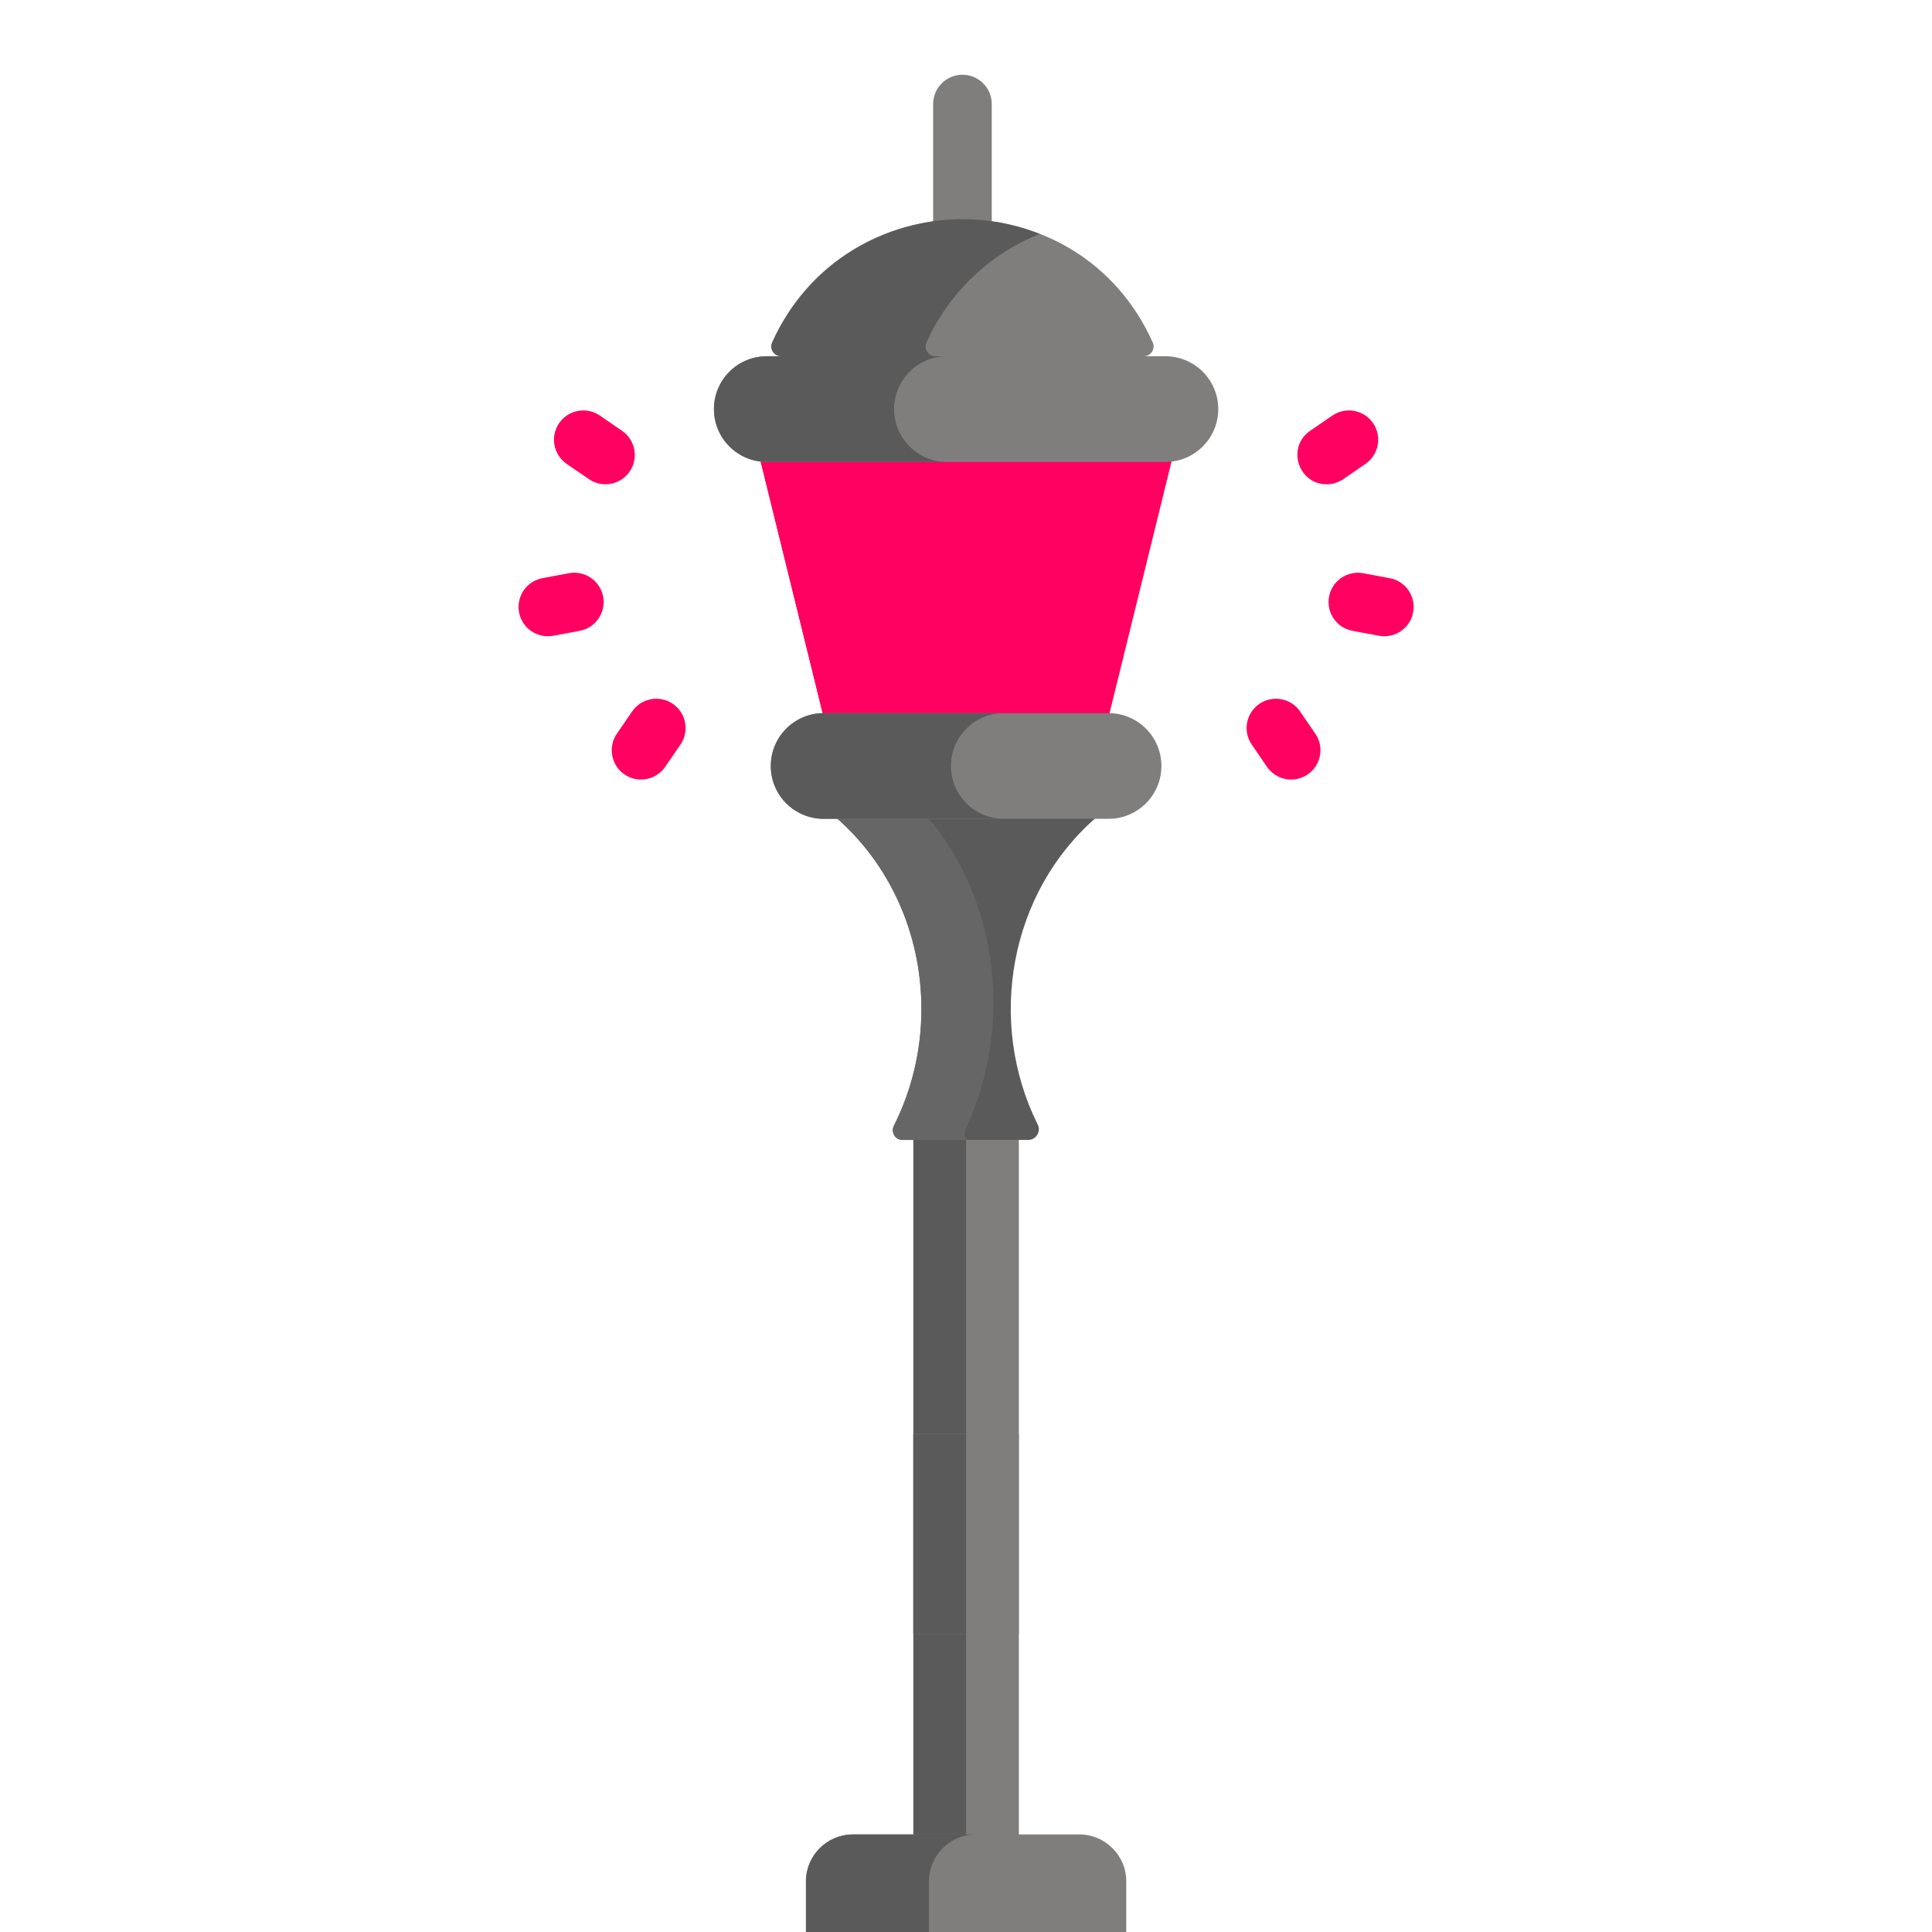 <?xml version="1.0"?>
<svg xmlns="http://www.w3.org/2000/svg" xmlns:xlink="http://www.w3.org/1999/xlink" version="1.1" id="Capa_1" x="0px" y="0px" viewBox="0 0 512 512" style="enable-background:new 0 0 512 512;" xml:space="preserve" width="512px" height="512px" class=""><g transform="matrix(1.02 0 0 1.02 -5.093 19.807)"><path style="fill:#7F7E7D" d="M242.298,273.707c0,4.535,0,68.295,0,66.354c0,16.807,0,106.221,0,120.18h27.403  c0-14.279,0-155.065,0-154.616c0-11.889,0-20.022,0-31.918H242.298z" data-original="#7F7E7D" class=""/><path style="fill:#5B5A5A" d="M242.298,273.707c0,4.535,0,68.295,0,66.354c0,16.807,0,106.221,0,120.18H256  c0-60.071,0-126.144,0-186.535h-13.702V273.707z" data-original="#727272" class="" data-old_color="#666666"/><path style="fill:#5B5A5A" d="M222.108,192.895h67.785c-22.706,19.624-28.549,53.232-15.284,79.863  c0.915,1.836-0.445,3.994-2.488,3.994h-32.665c-1.886,0-3.069-2-2.217-3.691c4.557-9.032,7.152-19.363,7.152-30.346  C244.391,222.582,235.691,204.636,222.108,192.895z" data-original="#CCCCCC" class="" data-old_color="#CCCCCC"/><path style="fill:#666666" d="M255.939,273.789c12.183-26.027,8.76-58.872-9.892-80.893h-23.94  c13.584,11.74,22.284,29.687,22.284,49.82c0,10.983-2.595,21.314-7.152,30.346c-0.853,1.69,0.331,3.69,2.217,3.69h16.775  C255.643,275.958,255.454,274.825,255.939,273.789z" data-original="#B7B7B7" class="" data-old_color="#B7B7B7"/><rect x="242.3" y="353.15" style="fill:#7F7E7D" width="27.403" height="52.02" data-original="#666666" class="" data-old_color="#B7B7B7"/><path style="fill:#5B5A5A;" d="M256,353.155h-13.702c0,0.186,0,7.57,0,7.156c0,0.645,0,3.605,0,3.498c0,15.275,0,26.205,0,41.367  H256C256,404.302,256,350.368,256,353.155z" data-original="#5B5A5A"/><path style="fill:#7F7E7D" d="M255.053,0c-4.204,0-7.612,3.407-7.612,7.612c0,23.185,0,17.199,0,40.112  c0,4.204,3.408,7.612,7.612,7.612c4.204,0,7.612-3.407,7.612-7.612c0-23.185,0-17.199,0-40.112C262.665,3.407,259.257,0,255.053,0z" data-original="#666666" class="" data-old_color="#B7B7B7"/><polygon style="fill:#FF0060" points="310.03,97.827 201.97,97.827 218.982,166.882 293.018,166.882 " data-original="#FFB70D" class="" data-old_color="#F0F0F0"/><g>
	<polygon style="fill:#FF0060" points="242.298,97.827 201.97,97.827 218.982,166.881 242.298,166.881  " data-original="#EDA006" class="" data-old_color="#F0F0F0"/>
	<polygon style="fill:#FF0060" points="274.7,97.827 237.3,97.827 240.224,166.882 271.775,166.882  " data-original="#EDA006" class="" data-old_color="#F0F0F0"/>
</g><polygon style="fill:#FF0060" points="237.3,97.827 240.224,166.881 258.022,166.881 256,97.827 " data-original="#E09105" class="active-path" data-old_color="#F0F0F0"/><g>
	<path style="fill:#7F7E7D" d="M293.018,193.319h-74.037c-7.581,0-13.726-6.145-13.726-13.726l0,0   c0-7.581,6.145-13.726,13.726-13.726h74.037c7.581,0,13.726,6.145,13.726,13.726l0,0   C306.744,187.174,300.599,193.319,293.018,193.319z" data-original="#E6E6E6" class="" data-old_color="#E6E6E6"/>
	<path style="fill:#7F7E7D" d="M307.787,73.143c-49.43,0-29.68,0-103.574,0c-7.581,0-13.726,6.145-13.726,13.726   s6.145,13.726,13.726,13.726c18.396,0,77.127,0,103.574,0c7.581,0,13.726-6.145,13.726-13.726   C321.513,79.288,315.368,73.143,307.787,73.143z" data-original="#E6E6E6" class="" data-old_color="#E6E6E6"/>
</g><g>
	<path style="fill:#5B5A5A" d="M252.069,179.593c0-7.581,6.145-13.726,13.726-13.726h-46.813c-7.581,0-13.726,6.145-13.726,13.726   s6.145,13.726,13.726,13.726h46.813C258.214,193.319,252.069,187.174,252.069,179.593z" data-original="#CCCCCC" class="" data-old_color="#CCCCCC"/>
	<path style="fill:#5B5A5A" d="M237.3,86.868c0-7.581,6.145-13.726,13.726-13.726c-9.933,0-35.838,0-46.813,0   c-7.581,0-13.726,6.145-13.726,13.726s6.145,13.726,13.726,13.726h3.045c8.425,0,15.906,0,26.493,0h17.275   C243.445,100.595,237.3,94.449,237.3,86.868z" data-original="#CCCCCC" class="" data-old_color="#CCCCCC"/>
</g><path style="fill:#7F7E7D" d="M207.949,73.143c-1.83,0-3.09-1.886-2.342-3.556c19.069-42.624,79.78-42.727,98.893,0  c0.747,1.671-0.512,3.556-2.342,3.556H207.949z" data-original="#7F7E7D" class=""/><path style="fill:#5B5A5A" d="M245.695,69.586c5.735-12.82,16.313-22.997,29.403-28.218c-26.731-10.662-57.539,1.502-69.491,28.218  c-0.747,1.671,0.512,3.556,2.342,3.556h40.088C246.207,73.142,244.947,71.257,245.695,69.586z" data-original="#727272" class="" data-old_color="#666666"/><g>
	<path style="fill:#FF0060" d="M334.18,179.815l-3.963-5.773c-2.379-3.466-1.498-8.203,1.968-10.583   c3.467-2.381,8.204-1.498,10.583,1.968l3.963,5.773c2.379,3.466,1.498,8.203-1.968,10.583   C341.285,184.171,336.551,183.268,334.18,179.815z" data-original="#FFB70D" class="" data-old_color="#F0F0F0"/>
	<path style="fill:#FF0060" d="M363.275,145.761l-6.885-1.28c-4.133-0.769-6.86-4.742-6.091-8.875   c0.769-4.133,4.741-6.852,8.875-6.092l6.885,1.28c4.133,0.769,6.86,4.742,6.091,8.875   C371.38,143.811,367.4,146.525,363.275,145.761z" data-original="#FFB70D" class="" data-old_color="#F0F0F0"/>
	<path style="fill:#FF0060" d="M349.694,106.406c-7.463,0-10.464-9.666-4.315-13.888l5.773-3.963   c3.465-2.378,8.204-1.497,10.583,1.967c2.379,3.466,1.499,8.204-1.967,10.584l-5.773,3.963   C352.679,105.972,351.178,106.406,349.694,106.406z" data-original="#FFB70D" class="" data-old_color="#F0F0F0"/>
	<path style="fill:#FF0060" d="M171.537,183.12c-1.485,0-2.984-0.433-4.301-1.337c-3.466-2.38-4.346-7.117-1.968-10.583   l3.963-5.773c2.379-3.467,7.117-4.349,10.583-1.968c3.466,2.38,4.347,7.117,1.968,10.583l-3.963,5.773   C176.344,181.965,173.961,183.12,171.537,183.12z" data-original="#FFB70D" class="" data-old_color="#F0F0F0"/>
	<path style="fill:#FF0060" d="M147.325,145.889c-3.596,0-6.794-2.558-7.475-6.221c-0.769-4.133,1.958-8.106,6.091-8.875   l6.885-1.28c4.134-0.772,8.106,1.958,8.875,6.092c0.769,4.133-1.958,8.106-6.091,8.875l-6.885,1.28   C148.255,145.848,147.786,145.889,147.325,145.889z" data-original="#FFB70D" class="" data-old_color="#F0F0F0"/>
	<path style="fill:#FF0060" d="M162.306,106.406c-1.485,0-2.984-0.433-4.301-1.337l-5.774-3.963   c-3.466-2.38-4.346-7.118-1.967-10.583c2.379-3.467,7.116-4.349,10.583-1.968l5.774,3.963c3.466,2.38,4.347,7.118,1.967,10.583   C167.113,105.25,164.73,106.406,162.306,106.406z" data-original="#FFB70D" class="" data-old_color="#F0F0F0"/>
</g><path style="fill:#7F7E7D" d="M285.432,457.193c-10.188,0-48.672,0-58.864,0c-6.698,0-12.179,5.481-12.179,12.179  c0,6.661,0,11.913,0,18.608c29.687,0,51.929,0,83.221,0c0-3.005,0-11.298,0-15.225v-3.383  C297.611,462.673,292.13,457.193,285.432,457.193z" data-original="#E6E6E6" class="" data-old_color="#E6E6E6"/><path style="fill:#5B5A5A" d="M246.359,469.371c0-6.698,5.481-12.179,12.179-12.179c-6.714,0-21.952,0-31.969,0  c-6.698,0-12.179,5.481-12.179,12.179c0,3.836,0,11.741,0,18.608c6.584,0,21.567,0,31.969,0  C246.359,484.143,246.359,476.239,246.359,469.371z" data-original="#CCCCCC" class="" data-old_color="#CCCCCC"/><path style="fill:#97BC31" d="M353.999,495.96c-1.124-6.469-6.735-11.364-13.488-11.364h-0.386c-97.632,0-58.986,0-168.635,0  c-7.342,0-13.479,5.832-13.685,13.361C157.63,505.839,163.929,512,171.489,512h1.501c51.114,0,117.51,0,167.521,0  C349.042,512,355.463,504.403,353.999,495.96z" data-original="#97BC31" class=""/><path style="fill:#FF0060" d="M234.533,496.57c0.861-6.772,6.628-11.974,13.581-11.974c-28.164,0-52.117,0-76.624,0  c-7.412,0-13.496,5.923-13.684,13.361c-0.188,7.861,6.116,14.042,13.684,14.042h1.501c15.383,0,59.881,0,75.123,0  C239.963,512,233.486,504.887,234.533,496.57z" data-original="#76A314" class="" data-old_color="#F0F0F0"/></g> </svg>
